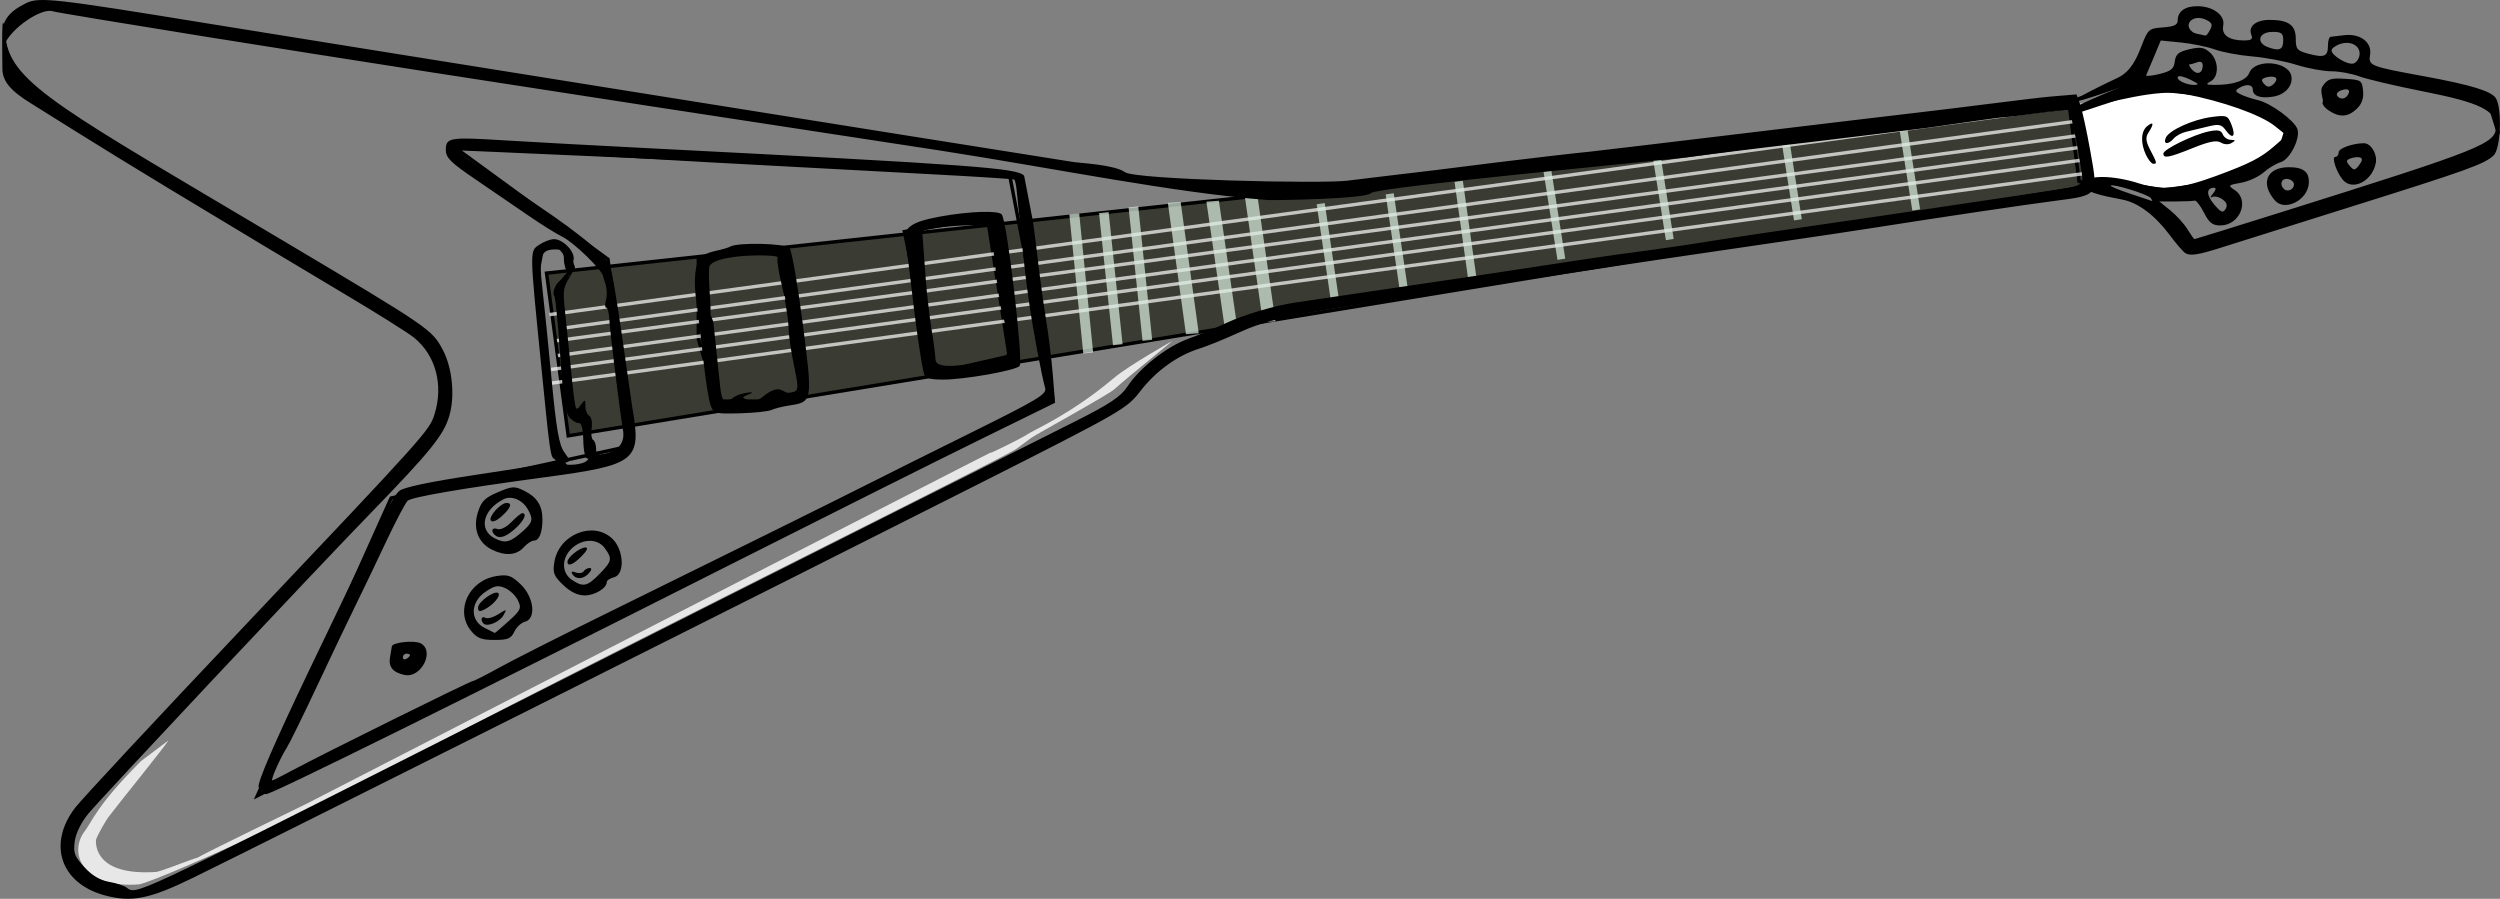 <?xml version="1.0" encoding="UTF-8" standalone="no"?>
<!-- Created with Inkscape (http://www.inkscape.org/) -->
<svg xmlns:dc="http://purl.org/dc/elements/1.1/" xmlns:cc="http://web.resource.org/cc/" xmlns:rdf="http://www.w3.org/1999/02/22-rdf-syntax-ns#" xmlns:svg="http://www.w3.org/2000/svg" xmlns="http://www.w3.org/2000/svg" xmlns:xlink="http://www.w3.org/1999/xlink" xmlns:sodipodi="http://sodipodi.sourceforge.net/DTD/sodipodi-0.dtd" xmlns:inkscape="http://www.inkscape.org/namespaces/inkscape" width="507.239" height="182.357" id="svg32408" sodipodi:version="0.32" inkscape:version="0.45.1" sodipodi:docbase="/Users/johnolsen/Desktop" sodipodi:docname="TheresaKnott_Flying_V_guitar.svg" inkscape:output_extension="org.inkscape.output.svg.inkscape" version="1.0">
  <rect width="100%" height="100%" fill="#808080" stroke="none"/>
  <defs id="defs32410">
    <linearGradient id="linearGradient36005">
      <stop style="stop-color: rgb(243, 247, 248); stop-opacity: 1;" offset="0" id="stop36007"/>
      <stop style="stop-color: rgb(0, 0, 0); stop-opacity: 1;" offset="1" id="stop36009"/>
    </linearGradient>
    <linearGradient id="linearGradient35121">
      <stop style="stop-color: rgb(182, 0, 0); stop-opacity: 1;" offset="0" id="stop35123"/>
      <stop style="stop-color: rgb(253, 131, 0); stop-opacity: 1;" offset="1" id="stop35125"/>
    </linearGradient>
    <linearGradient id="linearGradient35105">
      <stop style="stop-color: rgb(218, 220, 215); stop-opacity: 1;" offset="0" id="stop35107"/>
      <stop style="stop-color: rgb(255, 255, 255); stop-opacity: 1;" offset="1" id="stop35109"/>
    </linearGradient>
    <linearGradient inkscape:collect="always" xlink:href="#linearGradient35105" id="linearGradient35111" x1="131.83" y1="527.588" x2="355.064" y2="527.588" gradientUnits="userSpaceOnUse" gradientTransform="matrix(0.726, 0, 0, 0.695, -20.881, -207.433)"/>
    <linearGradient inkscape:collect="always" xlink:href="#linearGradient35121" id="linearGradient35127" x1="60.396" y1="520.968" x2="427.746" y2="520.968" gradientUnits="userSpaceOnUse" gradientTransform="matrix(0.726, 0, 0, 0.695, -20.881, -207.433)"/>
    <linearGradient inkscape:collect="always" xlink:href="#linearGradient36005" id="linearGradient36011" x1="215.386" y1="493.509" x2="226.338" y2="491.212" gradientUnits="userSpaceOnUse" spreadMethod="reflect" gradientTransform="matrix(0.726, 0, 0, 0.695, -20.881, -207.433)"/>
    <linearGradient inkscape:collect="always" xlink:href="#linearGradient35121" id="linearGradient36894" x1="666.286" y1="462.148" x2="736.571" y2="412.184" gradientUnits="userSpaceOnUse" gradientTransform="matrix(0.726, 0, 0, 0.695, -20.881, -207.433)"/>
  </defs>
  <sodipodi:namedview id="base" pagecolor="#ffffff" bordercolor="#666666" borderopacity="1.0" inkscape:pageopacity="0.0" inkscape:pageshadow="2" inkscape:zoom="1.8669715" inkscape:cx="253.61929" inkscape:cy="91.178284" inkscape:document-units="px" inkscape:current-layer="layer3" inkscape:window-width="1015" inkscape:window-height="673" inkscape:window-x="3" inkscape:window-y="46"/>
  <g inkscape:groupmode="layer" id="layer3" inkscape:label="colour" transform="translate(-22.968, -63.486)">
    <path style="fill: url(#linearGradient35127) rgb(0, 0, 0); fill-opacity: 1; fill-rule: evenodd; stroke: none; stroke-width: 1px; stroke-linecap: butt; stroke-linejoin: miter; stroke-opacity: 1;" d="M 43.239,244.11 C 43.239,244.11 36.933,236.94 36.933,233.482 C 36.933,230.025 108.234,153.197 108.234,153.197 C 108.234,153.197 114.554,147.146 114.554,142.824 C 114.554,131.481 87.467,116.891 73.021,109.976 C 58.575,103.061 26.973,81.45 25.167,77.128 C 23.361,72.806 20.822,70.862 26.24,66.54 C 31.657,62.217 45.031,65.89 82.05,72.806 C 119.069,79.721 235.111,95.763 241.863,97.01 C 285.586,108.028 282.299,90.908 289.312,113.328 C 293.318,126.135 262.539,130.584 246.378,147.146 C 235.743,153.376 88.37,227.537 83.856,230.13 C 79.341,232.724 53.662,247.743 43.239,244.11 z " id="path32470" sodipodi:nodetypes="cscssssscscsc"/>
    <path style="fill: rgb(58, 60, 51); fill-opacity: 1; fill-rule: evenodd; stroke: rgb(0, 0, 0); stroke-width: 0.71px; stroke-linecap: butt; stroke-linejoin: miter; stroke-opacity: 1;" d="M 133.863,118.906 L 444.084,85.204 L 446.284,101.352 L 138.263,151.906 L 133.863,118.906 z " id="path33353" sodipodi:nodetypes="ccccc"/>
    <path style="fill: url(#linearGradient35111) rgb(0, 0, 0); fill-opacity: 1; fill-rule: evenodd; stroke: rgb(0, 0, 0); stroke-width: 0.71px; stroke-linecap: butt; stroke-linejoin: miter; stroke-opacity: 1;" d="M 115.519,93.62 L 146.329,116.101 L 150.73,154.004 L 102.337,164.539 L 75.202,224.923 L 236.536,144.186 L 227.733,98.55 L 115.519,93.62 z M 223.332,107.673 L 227.733,135.758 L 212.328,139.277 L 206.475,110.475 L 223.332,107.673 z M 177.139,113.994 L 180.792,113.994 L 185.942,143.491 L 177.865,144.881 L 168.336,144.881 L 164.661,132.239 L 164.661,116.101 L 177.139,113.994 z " id="path34230"/>
    <path style="fill: url(#linearGradient36011) rgb(0, 0, 0); fill-opacity: 1; fill-rule: evenodd; stroke: rgb(0, 0, 0); stroke-width: 0.71px; stroke-linecap: butt; stroke-linejoin: miter; stroke-opacity: 1;" d="M 136.133,121.49 L 138.912,118.297 L 137.522,114.838 L 135.855,112.71 L 133.076,113.508 L 131.686,120.958 L 135.577,155.279 L 138.078,158.472 L 140.857,158.472 L 143.08,157.141 L 142.525,151.82 L 140.857,146.499 L 139.19,147.031 L 136.133,121.49 z " id="path35130"/>
    <path style="fill: url(#linearGradient36894) rgb(0, 0, 0); fill-opacity: 1; fill-rule: evenodd; stroke: rgb(0, 0, 0); stroke-width: 0.71px; stroke-linecap: butt; stroke-linejoin: miter; stroke-opacity: 1;" d="M 442.73,84.153 L 457.509,79.436 L 459.843,70.996 L 465.547,70.003 L 527.777,83.656 L 529.851,90.359 L 526.999,95.075 L 470.215,113.445 L 465.029,112.204 L 458.547,105.253 L 450.249,102.026 L 444.804,100.288 L 442.73,84.153 z " id="path36013"/>
    <path style="fill: rgb(255, 255, 255); fill-opacity: 1; fill-rule: evenodd; stroke: rgb(0, 0, 0); stroke-width: 0.71px; stroke-linecap: butt; stroke-linejoin: miter; stroke-opacity: 1;" d="M 444.286,86.139 L 458.547,81.422 L 474.623,83.16 L 487.068,89.118 L 485.513,94.082 L 471.511,100.785 L 461.917,102.026 L 449.212,100.04 L 446.36,100.537 L 444.286,86.139 z " id="path36896"/>
    <path style="opacity: 0.809; fill: rgb(255, 255, 255); fill-opacity: 1; fill-rule: nonzero; stroke: none; stroke-width: 1px; stroke-linecap: butt; stroke-linejoin: miter; stroke-opacity: 1;" id="path37775" d="M 260.87,132.643 C 254.661,137.731 250.035,141.529 249.181,142.359 C 248.523,143.219 233.242,151.573 232.18,152.344 C 231.167,153.082 230.172,153.833 229.16,154.572 C 226.915,156.305 111.591,213.377 104.316,218.469 C 101.787,220.697 56.623,241.744 51.23,242.918 C 40.082,243.816 36.936,236.963 39.896,232.493 C 41.777,230.126 42.235,227.282 51.56,217.923 L 57.145,213.712 C 56.259,215.19 46.968,226.593 45.202,228.972 C 44.413,229.915 42.863,232.721 42.435,233.884 C 42.381,234.979 42.351,241.226 54.698,240.4 C 57.447,239.778 67.591,235.302 60.827,238.935 C 60.302,239.217 62.756,237.553 62.291,237.92 C 64.622,236.477 83.327,227.508 85.065,226.615 C 95.125,221.445 222.955,155.727 224.366,155.1 C 221.811,156.553 230.215,152.432 231.309,151.682 C 232.459,150.799 239.956,147.791 249.088,140.089 C 251.961,137.666 260.87,132.643 260.87,132.643 z " sodipodi:nodetypes="ccscccccccccscsccsc"/>
    <g id="g40463" transform="matrix(0.726, -0.018, 0.019, 0.695, -29.367, -198.205)">
      <g transform="matrix(1, -0.002, 0.002, 1, -0.838, 0.789)" id="g40455">
        <path style="opacity: 0.697; fill: none; fill-opacity: 0.75; fill-rule: evenodd; stroke: rgb(255, 255, 255); stroke-width: 1px; stroke-linecap: butt; stroke-linejoin: miter; stroke-opacity: 1;" d="M 213.142,473.545 L 645.487,424.047" id="path39523"/>
        <g id="g40408">
          <path id="path40398" d="M 217.142,477.545 L 649.487,428.047" style="opacity: 0.697; fill: none; fill-opacity: 0.75; fill-rule: evenodd; stroke: rgb(255, 255, 255); stroke-width: 1px; stroke-linecap: butt; stroke-linejoin: miter; stroke-opacity: 1;"/>
          <path id="path40402" d="M 215.142,485.545 L 647.487,436.047" style="opacity: 0.697; fill: none; fill-opacity: 0.75; fill-rule: evenodd; stroke: rgb(255, 255, 255); stroke-width: 1px; stroke-linecap: butt; stroke-linejoin: miter; stroke-opacity: 1;"/>
          <path id="path40404" d="M 213.142,489.545 L 645.487,440.047" style="opacity: 0.697; fill: none; fill-opacity: 0.75; fill-rule: evenodd; stroke: rgb(255, 255, 255); stroke-width: 1px; stroke-linecap: butt; stroke-linejoin: miter; stroke-opacity: 1;"/>
          <path id="path40406" d="M 213.142,493.545 L 645.487,444.047" style="opacity: 0.697; fill: none; fill-opacity: 0.75; fill-rule: evenodd; stroke: rgb(255, 255, 255); stroke-width: 1px; stroke-linecap: butt; stroke-linejoin: miter; stroke-opacity: 1;"/>
        </g>
      </g>
      <path id="path40400" d="M 215.142,481.545 L 647.487,432.047" style="opacity: 0.697; fill: none; fill-opacity: 0.75; fill-rule: evenodd; stroke: rgb(255, 255, 255); stroke-width: 1px; stroke-linecap: butt; stroke-linejoin: miter; stroke-opacity: 1;"/>
    </g>
    <path style="opacity: 0.713; fill: none; fill-opacity: 0.75; fill-rule: evenodd; stroke: rgb(218, 237, 223); stroke-width: 1.6; stroke-linecap: butt; stroke-linejoin: miter; stroke-miterlimit: 4; stroke-dasharray: none; stroke-opacity: 1;" d="M 408.932,88.179 C 411.76,106.087 411.76,106.087 411.76,106.087" id="path40473"/>
    <path style="opacity: 0.713; fill: none; fill-opacity: 0.75; fill-rule: evenodd; stroke: rgb(218, 237, 223); stroke-width: 1.6; stroke-linecap: butt; stroke-linejoin: miter; stroke-miterlimit: 4; stroke-dasharray: none; stroke-opacity: 1;" d="M 384.932,90.179 C 387.76,108.087 387.76,108.087 387.76,108.087" id="path41350"/>
    <g id="g41360">
      <path id="path41354" d="M 246.932,106.628 C 249.76,133.423 249.76,133.423 249.76,133.423" style="opacity: 0.713; fill: none; fill-opacity: 0.75; fill-rule: evenodd; stroke: rgb(218, 237, 223); stroke-width: 1.957; stroke-linecap: butt; stroke-linejoin: miter; stroke-miterlimit: 4; stroke-dasharray: none; stroke-opacity: 1;"/>
      <path id="path41356" d="M 240.932,106.883 C 243.76,135.113 243.76,135.113 243.76,135.113" style="opacity: 0.713; fill: none; fill-opacity: 0.75; fill-rule: evenodd; stroke: rgb(218, 237, 223); stroke-width: 2.009; stroke-linecap: butt; stroke-linejoin: miter; stroke-miterlimit: 4; stroke-dasharray: none; stroke-opacity: 1;"/>
      <path id="path41358" d="M 252.932,105.459 C 255.76,132.537 255.76,132.537 255.76,132.537" style="opacity: 0.713; fill: none; fill-opacity: 0.75; fill-rule: evenodd; stroke: rgb(218, 237, 223); stroke-width: 1.967; stroke-linecap: butt; stroke-linejoin: miter; stroke-miterlimit: 4; stroke-dasharray: none; stroke-opacity: 1;"/>
    </g>
    <g id="g41365" transform="matrix(1.299, 0, 0, 0.944, -51.754, 3.651)">
      <path id="path41367" d="M 246.932,106.628 C 249.76,133.423 249.76,133.423 249.76,133.423" style="opacity: 0.713; fill: none; fill-opacity: 0.75; fill-rule: evenodd; stroke: rgb(218, 237, 223); stroke-width: 1.957; stroke-linecap: butt; stroke-linejoin: miter; stroke-miterlimit: 4; stroke-dasharray: none; stroke-opacity: 1;"/>
      <path id="path41369" d="M 240.932,106.883 C 243.76,135.113 243.76,135.113 243.76,135.113" style="opacity: 0.713; fill: none; fill-opacity: 0.75; fill-rule: evenodd; stroke: rgb(218, 237, 223); stroke-width: 2.009; stroke-linecap: butt; stroke-linejoin: miter; stroke-miterlimit: 4; stroke-dasharray: none; stroke-opacity: 1;"/>
      <path id="path41371" d="M 252.932,105.459 C 255.76,132.537 255.76,132.537 255.76,132.537" style="opacity: 0.713; fill: none; fill-opacity: 0.75; fill-rule: evenodd; stroke: rgb(218, 237, 223); stroke-width: 1.967; stroke-linecap: butt; stroke-linejoin: miter; stroke-miterlimit: 4; stroke-dasharray: none; stroke-opacity: 1;"/>
    </g>
    <path style="opacity: 0.713; fill: none; fill-opacity: 0.75; fill-rule: evenodd; stroke: rgb(218, 237, 223); stroke-width: 1.658; stroke-linecap: butt; stroke-linejoin: miter; stroke-miterlimit: 4; stroke-dasharray: none; stroke-opacity: 1;" d="M 290.932,104.809 C 293.76,124.028 293.76,124.028 293.76,124.028" id="path41381"/>
    <path style="opacity: 0.713; fill: none; fill-opacity: 0.75; fill-rule: evenodd; stroke: rgb(218, 237, 223); stroke-width: 1.658; stroke-linecap: butt; stroke-linejoin: miter; stroke-miterlimit: 4; stroke-dasharray: none; stroke-opacity: 1;" d="M 304.932,102.809 C 307.76,122.028 307.76,122.028 307.76,122.028" id="path41383"/>
    <path style="opacity: 0.713; fill: none; fill-opacity: 0.75; fill-rule: evenodd; stroke: rgb(218, 237, 223); stroke-width: 1.699; stroke-linecap: butt; stroke-linejoin: miter; stroke-miterlimit: 4; stroke-dasharray: none; stroke-opacity: 1;" d="M 318.932,100.281 C 321.76,120.484 321.76,120.484 321.76,120.484" id="path41385"/>
    <path style="opacity: 0.713; fill: none; fill-opacity: 0.75; fill-rule: evenodd; stroke: rgb(218, 237, 223); stroke-width: 1.6; stroke-linecap: butt; stroke-linejoin: miter; stroke-miterlimit: 4; stroke-dasharray: none; stroke-opacity: 1;" d="M 336.932,98.179 C 339.76,116.087 339.76,116.087 339.76,116.087" id="path41387"/>
    <path style="opacity: 0.713; fill: none; fill-opacity: 0.75; fill-rule: evenodd; stroke: rgb(218, 237, 223); stroke-width: 1.6; stroke-linecap: butt; stroke-linejoin: miter; stroke-miterlimit: 4; stroke-dasharray: none; stroke-opacity: 1;" d="M 358.932,94.179 C 361.76,112.087 361.76,112.087 361.76,112.087" id="path41389"/>
  </g>
  <g inkscape:label="Layer 1" inkscape:groupmode="layer" id="layer1" sodipodi:insensitive="true" transform="translate(-22.968, -63.486)">
    <path style="fill: rgb(0, 0, 0);" d="M 44.182,245.137 C 35.258,242.701 32.58,234.751 38.202,227.389 C 39.516,225.668 54.609,209.46 71.742,191.37 C 109.643,151.352 110.095,150.849 111.134,147.527 C 112.99,141.598 111.359,135.525 106.958,131.98 C 105.685,130.955 99.023,126.782 92.153,122.707 C 85.282,118.632 69.577,109.202 57.251,101.753 C 41.772,92.398 30.763,85.38 29.428,84.568 C 25.055,81.911 23.393,79.888 23.453,77.297 C 23.484,75.935 23.1,61.932 24.131,71.225 C 25.16,80.496 36.455,86.173 80.75,112.521 C 110.023,129.933 110.608,130.332 112.784,134.417 C 114.744,138.095 115.315,143.808 114.129,147.865 C 112.989,151.763 110.326,155.059 98.287,167.476 C 86.088,180.057 43.993,224.866 40.931,228.53 C 39.48,230.266 38.372,232.499 38.14,234.153 C 37.808,236.52 38.073,237.243 40.069,239.419 C 41.622,241.112 43.26,242.093 45.05,242.402 C 46.517,242.655 48.135,243.18 48.647,243.569 C 50.625,245.074 49.575,245.564 112.695,213.685 C 131.263,204.307 155.602,192.015 166.783,186.368 C 177.963,180.721 197.239,171.017 209.617,164.803 C 221.996,158.589 236.145,151.484 241.059,149.013 C 248.142,145.453 250.348,143.985 251.7,141.934 C 254.237,138.087 259.721,133.781 264.065,132.225 C 266.177,131.468 269.655,130.021 271.795,129.009 C 275.271,127.364 281.865,125.418 285.849,124.861 C 286.647,124.749 291.875,123.976 297.465,123.142 C 303.055,122.308 319.027,119.957 321.423,119.601 C 323.819,119.246 349.911,115.244 351.395,115.088 C 352.879,114.932 366.28,113.057 368.397,112.669 C 370.513,112.281 388.888,109.559 391.483,109.197 C 398.747,108.186 431.276,103.339 436.647,102.53 C 446.55,101.038 445.818,101.527 445.072,96.902 C 444.716,94.696 444.289,92.267 444.123,91.502 C 443.958,90.737 443.624,89.181 443.382,88.042 C 443.14,86.904 442.849,85.884 442.736,85.775 C 442.622,85.667 439.947,85.947 436.79,86.399 C 433.634,86.851 430.316,87.245 429.417,87.276 C 428.519,87.307 414.988,89.287 413.99,89.423 C 412.991,89.558 387.857,92.637 385.675,92.857 C 384.444,92.98 367.507,95.065 365.323,95.401 C 363.14,95.737 302.084,101.446 301.161,102.654 C 300.22,103.886 281.131,104.141 280.334,104.08 C 261.104,102.621 237.448,97.715 213.54,94.002 C 199.614,91.838 121.371,80.018 65.141,71.001 C 48.37,68.312 34.222,65.963 33.7,65.781 C 31.426,64.989 25.262,69.188 23.916,72.448 C 23.692,72.988 23.484,72.155 23.453,70.597 C 23.393,67.667 24.726,65.87 28.248,64.134 C 30.894,62.829 33.938,63.168 64.986,68.229 C 86.919,71.804 213.16,92.006 240.86,96.374 C 242.071,96.565 249.089,96.891 251.213,98.419 C 253.337,99.948 291.052,100.808 296.376,100.139 C 299.371,99.763 303.128,99.308 304.725,99.128 C 309.527,98.586 318.033,97.545 326.764,96.428 C 331.298,95.848 343.958,94.389 345.494,94.264 C 347.029,94.138 404.824,87.151 411.812,86.36 C 418.8,85.568 435.715,83.36 438.753,83.104 L 444.277,82.64 L 445.02,84.681 C 445.429,85.804 446.364,90.098 447.098,94.223 C 448.711,103.293 448.875,103.072 439.596,104.28 C 433.258,105.105 415.908,107.686 403.463,109.656 C 399.869,110.225 391.538,111.474 384.949,112.433 C 366.752,115.079 350.953,117.428 346.108,118.207 C 343.712,118.592 320.189,122.062 317.793,122.433 C 315.397,122.803 308.046,123.899 301.458,124.868 C 284.735,127.327 279.815,128.44 274.114,131.055 C 271.384,132.308 267.844,133.74 266.246,134.239 C 261.856,135.609 257.478,138.776 254.323,142.864 C 251.57,146.433 250.628,146.974 221.84,161.524 C 181.194,182.066 77.272,234.163 62.237,241.534 C 53.339,245.896 49.654,246.631 44.182,245.137 z M 75.442,223.161 C 75.18,222.2 78.702,214.082 85.922,199.007 C 101.361,166.774 102.618,164.276 104.015,163.067 C 104.817,162.371 110.161,161.243 118.962,159.911 C 135.481,157.411 136.429,157.222 135.442,156.617 C 134.636,156.123 134.567,155.635 132.713,137.029 C 130.414,113.975 130.422,114.455 132.36,113.155 C 133.302,112.523 134.653,112.007 135.363,112.007 C 137.257,112.007 139.757,114.676 139.329,116.241 C 139.13,116.97 139.791,117.598 139.594,117.936 C 136.773,122.759 137.072,121.181 138.056,130.908 C 139.803,148.177 139.583,147.227 140.719,145.74 C 141.707,144.446 141.735,144.451 141.735,145.891 C 141.735,146.706 142.093,147.585 142.531,147.844 C 142.969,148.103 143.187,149.23 143.015,150.349 C 142.844,151.467 142.976,152.543 143.308,152.74 C 143.641,152.937 143.913,153.739 143.913,154.522 C 143.913,155.725 144.225,155.875 145.91,155.486 C 148.615,154.861 149.81,153.173 149.355,150.617 C 148.757,147.258 146.708,130.657 146.583,128.167 C 146.521,126.925 146.253,125.908 145.986,125.908 C 145.719,125.908 145.671,125.287 145.878,124.528 C 146.55,122.069 145.365,120.054 145.365,119.654 C 145.365,118.471 139.455,112.685 137.054,111.518 C 135.835,110.926 132.715,108.975 130.119,107.183 C 127.524,105.391 122.705,102.096 119.41,99.86 C 114.414,96.471 113.421,95.483 113.421,93.904 C 113.421,91.401 114.187,91.272 125.037,91.948 C 130.028,92.259 143.423,92.99 154.803,93.571 C 220.775,96.943 229.554,97.588 230.761,99.156 L 232.535,108.33 C 232.535,108.33 232.819,110.254 233.078,112.378 C 233.256,113.837 234.239,122.453 235.171,128.096 C 235.699,131.289 236.334,136.445 236.583,139.554 L 237.037,145.207 L 221.651,152.76 C 213.189,156.915 191.501,167.769 173.456,176.881 C 116.191,205.797 78.167,224.608 76.984,224.608 C 76.353,224.608 75.66,223.957 75.442,223.161 z M 82.348,219.751 C 88.145,216.623 118.356,201.671 118.881,201.671 C 119.133,201.671 121.519,200.463 124.184,198.986 C 126.849,197.509 136.054,192.847 144.639,188.627 C 169.841,176.237 193.962,164.304 199.816,161.33 C 202.811,159.809 212.049,155.204 220.344,151.098 C 233.462,144.605 235.375,143.451 235.031,142.242 C 234.326,139.768 232.591,130.564 231.821,125.213 C 231.083,120.085 230.909,118.58 229.933,108.879 C 229.664,106.203 229.353,103.141 229.242,102.074 C 229.131,101.007 228.917,100.04 228.767,99.924 C 228.617,99.808 221.306,99.333 212.521,98.869 C 171.85,96.719 158.65,95.987 135.201,94.584 C 116.98,93.493 116.329,93.467 115.977,93.805 C 115.538,94.225 117.335,95.528 127.215,101.955 C 139.287,109.808 145.18,114.486 146.705,117.424 C 147.583,119.117 150.875,143.942 151.239,146.019 C 153.165,157.031 152.202,157.803 133.386,160.334 C 116.759,162.57 106.495,164.331 105.679,165.09 C 105.214,165.521 103.218,169.315 101.243,173.52 C 99.267,177.726 96.494,183.512 95.078,186.379 C 93.663,189.246 90.155,196.597 87.282,202.714 C 84.41,208.83 81.627,214.49 81.098,215.292 C 79.906,217.098 77.816,221.828 78.21,221.828 C 78.369,221.828 80.231,220.893 82.348,219.751 z M 105.072,200.433 C 102.705,199.941 101.761,198.816 102.096,196.885 C 102.269,195.885 102.438,194.872 102.471,194.633 C 102.583,193.815 107.005,193.342 108.307,194.009 C 111.261,195.522 108.436,201.131 105.072,200.433 z M 106.161,196.417 C 106.161,196.248 105.834,196.11 105.435,196.11 C 105.035,196.11 104.709,196.442 104.709,196.846 C 104.709,197.251 105.035,197.389 105.435,197.153 C 105.834,196.917 106.161,196.585 106.161,196.417 z M 118.556,191.499 C 115.204,187.419 118.085,181.221 123.733,180.361 C 126.056,180.008 126.723,180.24 128.633,182.07 C 131.312,184.634 131.807,189.049 129.482,189.631 C 128.732,189.819 127.758,190.728 127.319,191.651 C 126.649,193.06 126.001,193.33 123.29,193.33 C 120.666,193.33 119.778,192.987 118.556,191.499 z M 126.186,189.498 C 128.629,187.293 128.811,186.887 128.064,185.317 C 127.609,184.361 126.441,183.231 125.468,182.807 C 123.999,182.166 123.322,182.293 121.464,183.56 C 118.402,185.647 118.282,189.318 121.225,190.847 C 122.323,191.418 123.28,191.897 123.352,191.912 C 123.423,191.927 124.699,190.841 126.186,189.498 z M 121.086,190.011 C 120.369,189.324 120.655,188.367 121.439,188.831 C 121.856,189.078 123.023,188.761 124.033,188.128 C 125.801,187.019 125.841,187.026 125.113,188.328 C 124.354,189.687 121.843,190.736 121.086,190.011 z M 119.955,186.767 C 119.955,185.6 123.375,183.166 124.074,183.836 C 124.628,184.366 123.053,186.231 121.285,187.137 C 120.268,187.658 119.955,187.571 119.955,186.767 z M 137.234,182.177 C 135.323,180.347 135.08,179.709 135.449,177.485 C 136.379,171.885 143.357,169.102 147.213,172.794 C 149.572,175.052 149.783,180.057 147.543,180.617 C 146.745,180.817 146.091,181.235 146.091,181.545 C 146.091,182.807 143.676,184.294 141.628,184.294 C 140.164,184.294 138.718,183.597 137.234,182.177 z M 144.599,179.95 C 147.134,177.361 147.242,176.842 145.687,174.718 C 144.233,172.73 141.25,172.714 139.059,174.684 C 136.882,176.642 136.851,179.69 138.993,181.127 C 141.292,182.668 142.105,182.498 144.599,179.95 z M 139.118,180.006 C 138.767,179.462 138.986,179.337 139.778,179.628 C 140.43,179.867 141.156,179.764 141.392,179.398 C 141.628,179.033 142.168,178.734 142.593,178.734 C 143.08,178.734 143.031,179.119 142.461,179.776 C 141.38,181.023 139.843,181.129 139.118,180.006 z M 138.105,177.451 C 138.105,176.566 140.625,174.563 141.737,174.563 C 142.362,174.563 142.099,175.19 141.009,176.301 C 139.284,178.059 138.105,178.526 138.105,177.451 z M 122.859,175.054 C 120.003,173.671 118.88,170.773 119.917,167.461 C 120.627,165.19 121.332,164.478 123.98,163.357 C 126.934,162.106 127.352,162.084 129.356,163.076 C 131.938,164.355 133.023,166.077 133.023,168.9 C 133.023,171.558 132.369,173.173 131.292,173.173 C 130.824,173.173 129.882,173.799 129.198,174.563 C 127.778,176.151 125.491,176.328 122.859,175.054 z M 129.212,171.117 C 131.039,169.469 131.177,168.81 130.102,166.888 C 128.98,164.879 126.754,163.952 125.094,164.803 C 120.885,166.96 120.013,171.039 123.398,172.737 C 125.537,173.81 126.536,173.532 129.212,171.117 z M 123.343,172.014 C 122.471,171.179 122.836,170.428 123.92,170.826 C 124.524,171.048 125.735,170.438 126.726,169.414 C 127.686,168.423 128.678,167.612 128.932,167.612 C 129.99,167.612 129.265,169.183 127.472,170.773 C 125.543,172.485 124.243,172.876 123.343,172.014 z M 122.546,169.08 C 122.046,168.305 124.56,165.527 125.763,165.527 C 126.979,165.527 126.581,166.592 124.751,168.239 C 123.685,169.197 122.832,169.523 122.546,169.08 z M 167.161,145.757 C 166.783,144.805 166.119,140.653 165.685,136.531 C 165.251,132.409 164.619,127.14 164.28,124.824 C 163.641,120.453 163.946,117.12 165.115,115.7 C 165.489,115.247 166.833,114.663 168.103,114.402 C 169.374,114.142 170.739,113.742 171.139,113.513 C 172.692,112.626 182.347,112.856 183.166,113.8 C 183.61,114.312 184.804,121.152 185.819,129 C 187.873,144.876 187.849,145.033 183.226,145.737 C 181.769,145.959 180.087,146.378 179.488,146.667 C 178.889,146.957 176.025,147.26 173.124,147.341 C 168.107,147.481 167.815,147.404 167.161,145.757 z M 175.132,143.402 C 173.408,144.089 173.39,144.153 174.769,144.667 C 175.744,145.031 176.698,144.821 177.673,144.028 C 181.395,141 181.651,143.358 183.118,143.17 C 185.014,142.926 185.085,142.618 184.224,138.419 C 183.324,134.027 183.008,131.848 182.942,129.557 C 182.901,128.17 182.392,125.605 182.392,125.235 C 182.392,124.865 182.303,123.552 182.088,123.22 C 181.874,122.888 180.319,116.213 180.788,115.743 C 181.458,115.071 168.484,114.873 166.979,117.394 C 166.552,118.11 167.052,124.003 167.085,124.648 C 167.126,125.433 167.146,126.951 167.146,127.377 L 167.69,128.749 L 168.231,133.758 C 168.528,136.513 168.888,139.958 169.031,141.414 C 169.398,145.168 169.889,145.592 172.013,143.992 C 173.038,143.221 176.788,142.741 175.132,143.402 z M 210.436,139.288 C 209.93,137.614 208.682,128.973 207.8,121.043 C 207.396,117.411 206.895,113.651 206.687,112.688 C 206.058,109.779 207.731,108.515 213.641,107.436 C 219.671,106.335 225.669,106.14 226.241,107.026 C 227.361,108.761 230.656,136.975 229.831,137.765 C 228.862,138.692 218.602,140.505 214.321,140.505 C 211.596,140.505 210.721,140.231 210.436,139.288 z M 222.705,136.871 C 227.014,136.088 227.404,135.871 227.395,134.264 C 227.372,130.162 226.632,128.221 226.385,127.39 C 225.984,126.037 225.101,120.075 224.907,117.406 C 224.725,114.902 223.723,109.555 223.723,109.226 C 223.723,108.895 209.949,109.327 210.096,110.641 C 210.193,111.501 210.755,120.104 211.03,122.78 C 211.305,125.456 211.712,128.741 211.935,130.079 C 212.412,132.944 212.664,134.833 212.792,136.508 C 212.906,138.001 215.88,138.11 222.705,136.871 z M 141.735,157.186 C 142.334,156.816 142.498,156.508 142.098,156.502 C 141.699,156.496 141.347,154.849 141.316,152.842 C 141.283,150.681 140.948,149.253 140.495,149.339 C 140.074,149.42 139.211,148.936 138.576,148.264 C 137.701,147.338 137.231,144.29 136.632,135.648 C 136.197,129.381 135.676,123.997 135.474,123.684 C 134.794,122.63 135.99,120.422 137.489,119.966 C 138.572,119.638 138.76,119.306 138.178,118.749 C 137.739,118.329 137.379,117.108 137.379,116.038 C 137.379,114.452 137.06,114.092 135.653,114.092 C 132.693,114.092 132.253,115.368 132.996,121.796 C 133.368,125.013 134.22,133.432 134.889,140.505 C 135.84,150.549 136.401,153.771 137.453,155.227 C 138.715,156.971 138.72,157.11 137.545,157.405 C 136.855,157.578 137.27,157.752 138.468,157.79 C 139.666,157.829 141.136,157.557 141.735,157.186 z M 466.396,114.866 C 465.938,114.595 464.465,112.894 463.122,111.085 C 460.219,107.177 456.772,104.597 453.649,103.998 C 449.233,103.15 445.554,102.404 445.799,100.837 C 446.12,98.79 451.997,99.092 456.918,100.682 C 461.61,102.199 465.384,101.84 472.575,99.193 C 479.478,96.652 481.695,95.514 484.479,93.079 L 486.902,90.961 L 484.502,89.042 C 481.648,86.761 473.856,84 466.135,82.534 C 460.546,81.473 451.321,84.254 444.955,85.575 C 438.945,86.822 454.578,80.632 453.557,81.024 C 449.578,82.552 434.705,87.756 452.677,79.25 C 455.454,77.935 456.613,75.022 457.5,72.735 C 458.79,69.41 458.977,69.251 461.829,69.046 C 464.094,68.884 464.811,68.541 464.811,67.621 C 464.811,65.809 466.285,64.742 468.787,64.742 C 472.001,64.742 474.466,66.584 474.049,68.674 C 473.666,70.594 475.202,71.693 478.272,71.693 C 479.765,71.693 480.108,71.432 479.759,70.562 C 479.07,68.842 480.677,67.522 483.461,67.522 C 487.294,67.522 488.769,68.582 488.769,71.337 C 488.769,73.48 489.029,73.781 491.423,74.414 C 494.598,75.253 495.303,74.941 495.303,72.694 C 495.303,71.761 495.548,70.976 495.848,70.95 C 496.147,70.923 497.369,70.78 498.563,70.632 C 501.804,70.229 504.235,72.026 503.85,74.54 C 503.496,76.847 503.657,76.912 514.905,78.982 C 524.509,80.749 528.59,82.014 529.408,83.478 C 530.668,85.731 530.337,93.658 528.927,95.008 C 527.077,96.779 523.755,97.972 499.296,105.647 C 486.918,109.532 475.32,113.181 473.523,113.756 C 469.063,115.182 467.375,115.445 466.396,114.866 z M 486.032,106.473 C 527.023,93.599 529.466,92.619 529.385,89.088 C 529.312,85.864 526.022,84.285 514.723,82.052 C 509.033,80.927 503.146,79.543 501.641,78.977 C 500.136,78.411 497.593,77.948 495.991,77.948 C 494.39,77.948 491.211,77.361 488.928,76.644 C 486.644,75.926 482.619,75.16 479.984,74.942 C 477.348,74.723 473.917,74.086 472.36,73.525 C 470.803,72.965 467.695,72.325 465.452,72.104 L 461.374,71.702 L 460.007,74.996 C 459.255,76.807 458.541,78.496 458.42,78.749 C 458.299,79.002 459.506,78.892 461.102,78.504 C 463.468,77.929 464.044,77.46 464.225,75.962 C 464.404,74.485 464.978,74 467.157,73.485 C 469.384,72.958 470.126,73.07 471.331,74.114 C 473.143,75.684 473.254,79.014 471.526,79.978 C 470.43,80.589 470.517,80.689 472.161,80.707 C 476.059,80.751 478.712,79.855 479.335,78.284 C 480.522,75.296 487.414,75.884 487.889,79.013 C 488.182,80.943 486.594,82.693 484.187,83.093 C 481.66,83.513 480.057,82.971 480.057,81.697 C 480.057,80.604 478.741,80.447 477.236,81.359 C 476.42,81.854 476.489,82.096 477.599,82.643 C 478.352,83.013 479.928,83.537 481.103,83.807 C 483.69,84.401 488.532,87.956 489.104,89.681 C 489.737,91.59 487.574,95.852 485.696,96.395 C 484.791,96.657 483.233,97.594 482.235,98.476 C 481.237,99.359 479.178,100.3 477.661,100.567 C 475.019,101.033 474.965,101.096 476.39,102.051 C 479.496,104.134 477.424,109.226 473.47,109.226 C 471.873,109.226 471.193,108.696 470.134,106.62 C 469.402,105.186 468.559,104.092 468.259,104.187 C 467.96,104.283 466.219,104.361 464.392,104.361 L 461.069,104.361 L 463.297,106.156 C 464.522,107.143 466.088,108.863 466.776,109.979 C 467.465,111.094 468.114,112.007 468.22,112.007 C 468.326,112.007 476.341,109.516 486.032,106.473 z M 484.531,104.15 C 481.501,100.655 482.877,97.41 487.389,97.41 C 490.355,97.41 491.563,98.396 491.412,100.691 C 491.185,104.124 486.535,106.462 484.531,104.15 z M 488.406,100.894 C 488.406,100.389 487.834,99.895 487.135,99.797 C 485.881,99.621 485.395,100.899 486.364,101.827 C 487.107,102.538 488.406,101.945 488.406,100.894 z M 498.338,99.994 C 497.052,98.511 495.984,95.325 496.773,95.325 C 497.163,95.325 497.481,94.895 497.481,94.369 C 497.481,93.573 500.368,92.545 502.602,92.545 C 504.025,92.545 505.35,94.742 505.01,96.538 C 504.311,100.225 500.327,102.288 498.338,99.994 z M 501.838,95.441 C 501.412,95.305 500.547,95.383 499.916,95.615 C 498.958,95.967 498.926,96.217 499.721,97.134 C 500.581,98.126 500.764,98.11 501.643,96.96 C 502.283,96.121 502.35,95.604 501.838,95.441 z M 495.452,85.894 C 494.558,85.294 494.015,84.512 494.245,84.156 C 494.475,83.8 493.548,81.952 494.2,80.998 C 495.23,79.495 495.837,79.293 498.793,79.476 C 502.039,79.676 502.211,79.791 502.425,81.904 C 502.578,83.425 502.179,84.572 501.154,85.553 C 499.366,87.265 497.65,87.368 495.452,85.894 z M 499.326,82.767 C 499.992,81.736 499.366,81.308 497.952,81.828 C 497.298,82.068 496.944,82.544 497.165,82.886 C 497.709,83.728 498.743,83.671 499.326,82.767 z M 473.88,103.924 C 473.167,103.424 472.223,103.222 471.782,103.474 C 471.342,103.726 471.43,103.403 471.978,102.757 C 472.568,102.06 472.659,101.581 472.202,101.581 C 470.585,101.581 470.586,103.062 472.204,104.962 C 473.604,106.606 473.994,106.761 474.532,105.884 C 474.979,105.155 474.779,104.553 473.88,103.924 z M 459.377,103.684 C 458.913,102.966 451.681,100.712 451.229,101.145 C 451.082,101.286 452.853,102.022 455.164,102.782 C 457.475,103.543 459.466,104.209 459.59,104.263 C 459.713,104.317 459.618,104.056 459.377,103.684 z M 484.767,79.325 C 484.572,79.022 483.751,78.939 482.945,79.141 C 481.786,79.431 481.654,79.711 482.316,80.474 C 482.946,81.201 483.397,81.247 484.138,80.658 C 484.68,80.228 484.963,79.628 484.767,79.325 z M 467.425,79.669 C 466.268,79.091 465.134,78.797 464.905,79.016 C 464.302,79.593 466.382,80.706 468.078,80.714 C 469.238,80.719 469.107,80.509 467.425,79.669 z M 469.893,76.79 C 469.893,76.095 469.487,75.863 468.744,76.136 C 468.113,76.368 467.419,76.558 467.203,76.558 C 466.987,76.558 467.215,77.024 467.708,77.593 C 468.742,78.785 469.893,78.362 469.893,76.79 z M 501.7,74.687 C 501.983,72.792 499.902,71.638 497.663,72.447 C 496.764,72.772 496.029,73.343 496.029,73.716 C 496.029,74.717 499.126,76.62 500.385,76.393 C 500.984,76.285 501.576,75.517 501.7,74.687 z M 486.228,71.635 C 486.228,70.233 485.869,69.955 484.06,69.955 C 481.29,69.955 480.616,72.094 483.088,73.039 C 485.439,73.938 486.228,73.585 486.228,71.635 z M 471.328,69.636 C 471.939,68.544 471.811,68.133 470.68,67.554 C 467.844,66.101 465.5,68.708 468.259,70.247 C 470.063,71.253 470.47,71.172 471.328,69.636 z M 458.393,94.945 C 457.236,92.514 457.337,90.104 458.639,89.069 C 459.937,88.038 460.048,88.599 458.895,90.365 C 458.244,91.364 458.323,92.143 459.258,93.938 C 460.637,96.584 460.665,96.715 459.845,96.715 C 459.51,96.715 458.856,95.918 458.393,94.945 z M 461.907,94.642 C 461.907,93.774 468.054,90.786 471.164,90.142 C 472.971,89.768 473.627,89.911 473.964,90.752 C 474.206,91.356 474.941,91.854 475.597,91.86 C 476.578,91.869 476.608,91.981 475.766,92.492 C 475.148,92.866 474.274,92.833 473.564,92.408 C 472.698,91.89 471.2,92.183 467.895,93.515 C 463.015,95.481 461.907,95.69 461.907,94.642 z M 462.382,91.472 C 462.992,89.95 467.861,87.729 471.687,87.227 C 474.745,86.825 474.983,86.914 475.702,88.726 C 476.664,91.148 476.011,91.887 474.606,89.967 C 473.675,88.694 473.208,88.599 470.811,89.189 C 469.308,89.558 467.353,90.03 466.466,90.237 C 465.58,90.444 464.478,91.048 464.018,91.579 C 462.894,92.876 461.847,92.807 462.382,91.472 z " id="path32461" sodipodi:nodetypes="csssssssszsssssssssssssssssssssssssssssssssssssssssssssssscccssssssssssssccssssssssssssssssssssssssssssscsscccssccsssssssssssssssssssssssccsssccsssccsssssccsssssccsssccssccsssssccsssccssssccssccssssssccsssccssssccssccssssssssssccsssssssssssccssscssssssccssssssssccsssssssssssssssccssssscccsssssssssssssssssssssssccssssssscccsssssssssssssssssssssscccssccssccssccssssccsssccsssssccssccsssssccsssccsssccssccsssccsssccssccssccssssccssssssccssssssc"/>
  </g>
</svg>